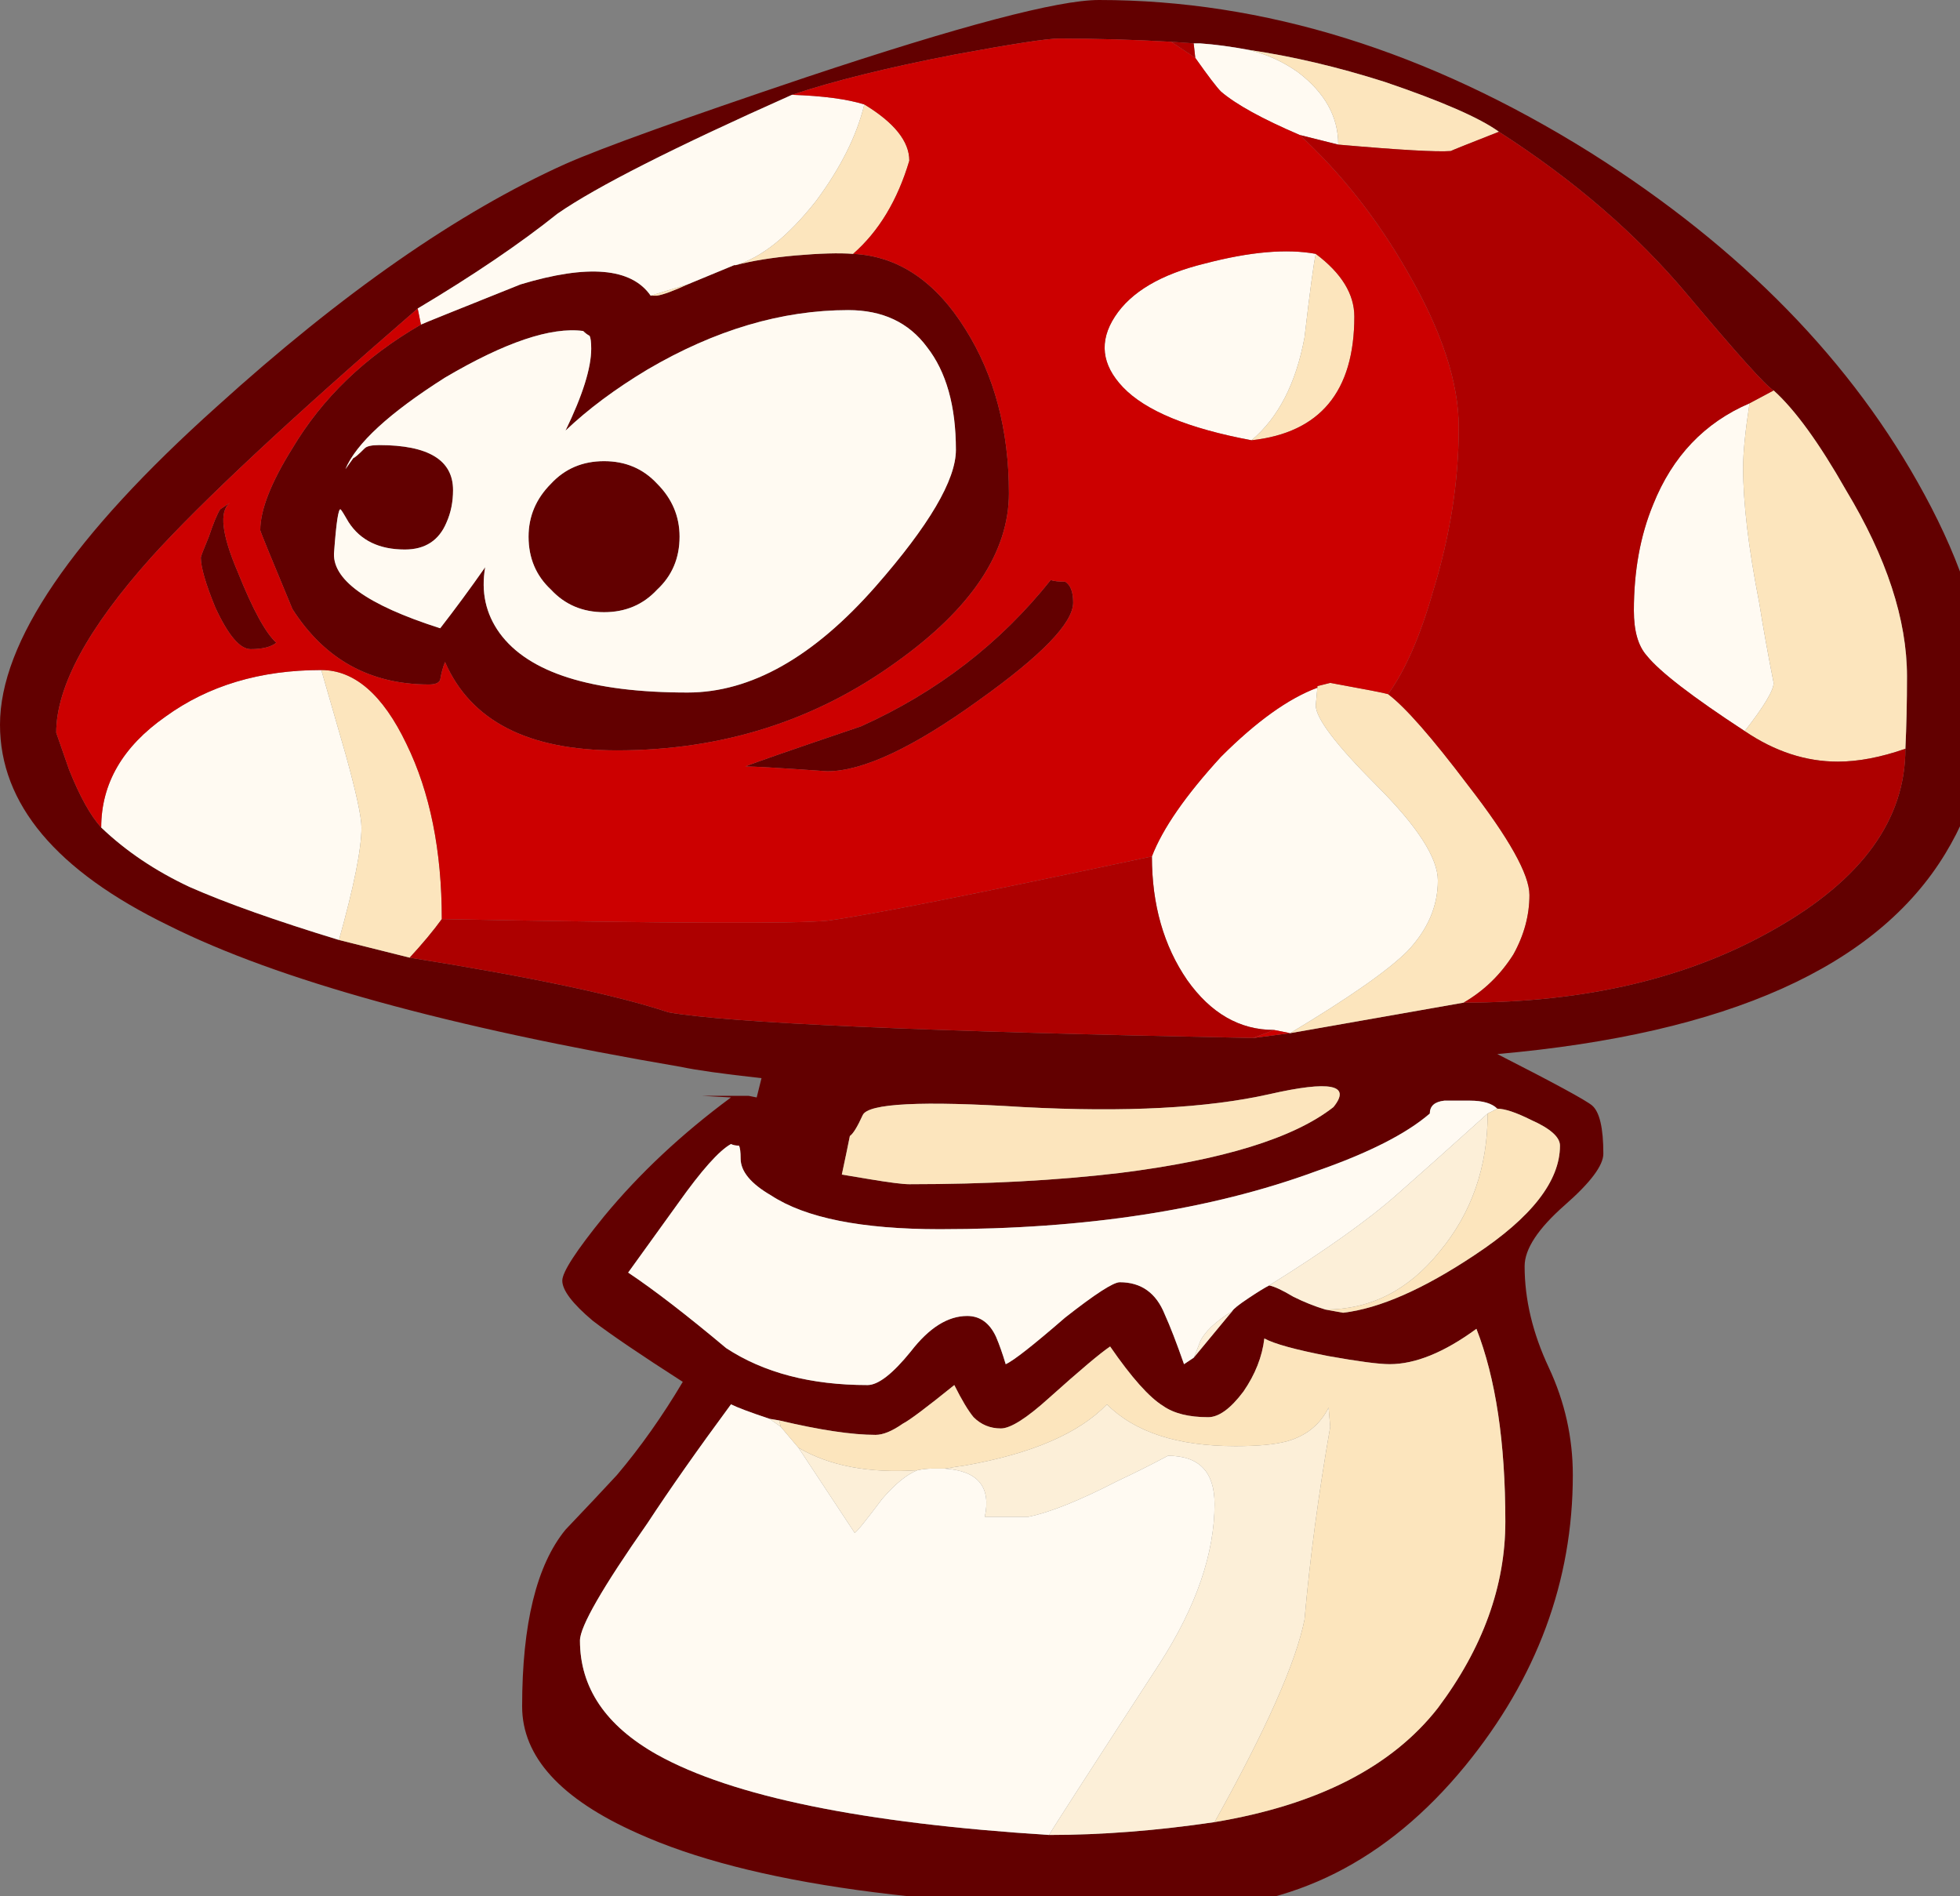 
<svg xmlns="http://www.w3.org/2000/svg" version="1.1" xmlns:xlink="http://www.w3.org/1999/xlink" preserveAspectRatio="none" x="0px" y="0px" width="61px" height="59px" viewBox="0 0 61 59">
<rect x="0" y="0" width="61" height="59" fill="#808080" stroke="none"/>
<defs>
<g id="Layer0_0_FILL">
<path fill="#620000" stroke="none" d="
M 34.2 0
Q 32.3 0 25.1 2.4 19.3 4.35 17.6 5.1 12.6 7.35 6.75 12.65 0 18.7 0 22.55 0 26.25 5.25 28.8 10.35 31.35 21.2 33.2 21.9 33.35 23.7 33.55
L 23.55 34.15 23.3 34.1 21.85 34.1 22.75 34.15
Q 20.45 35.85 18.8 37.85 17.5 39.45 17.5 39.85 17.5 40.3 18.45 41.1 19.3 41.75 21.25 43 20.3 44.6 19.2 45.9 18.6 46.55 17.6 47.6 16.25 49.25 16.25 53.1 16.25 55.45 19.85 57.05 25.05 59.4 36.75 59.4 41.95 59.4 45.6 54.95 48.95 50.85 48.95 45.9 48.95 44.15 48.2 42.55 47.45 40.95 47.45 39.4 47.45 38.6 48.7 37.5 49.9 36.45 49.9 35.9 49.9 34.7 49.55 34.4 49.25 34.15 46.6 32.8 57.35 31.85 60.55 26.55 63.4 21.85 59.9 15.4 56.55 9.2 49.5 4.75 41.9 0 34.2 0
M 36.45 1.3
L 37.15 1.35 37.35 1.35
Q 38.05 1.4 38.85 1.55 40.9 1.85 43.1 2.55 45.75 3.45 46.65 4.1 50.15 6.35 52.5 9.15 54.85 11.95 55.2 12.15 56.2 13.05 57.45 15.25 59.35 18.4 59.35 21.05 59.35 22.25 59.3 23.3 59.3 26.6 55.25 28.9 51.25 31.2 45.55 31.2
L 40.15 32.15 39 32.3
Q 23.6 32 20.8 31.5 18.4 30.7 12.75 29.8
L 10.55 29.25
Q 7.6 28.35 5.9 27.6 4.3 26.85 3.15 25.75 2.65 25.2 2.15 23.95
L 1.75 22.8
Q 1.75 20.65 4.7 17.35 7.05 14.75 13 9.6 15.6 8.05 17.35 6.65 19.15 5.4 24.65 2.95 26.6 2.3 29.7 1.7 32.4 1.2 32.95 1.2 34.7 1.2 36.45 1.3
M 46.6 34.5
Q 46.95 34.5 47.65 34.85 48.55 35.25 48.55 35.65 48.55 37.3 45.9 39.05 43.5 40.65 41.8 40.85
L 41.25 40.75
Q 40.75 40.6 40.25 40.35 39.75 40.05 39.5 40 39.3 40.1 38.85 40.4 38.4 40.7 38.35 40.8
L 37.15 42.25 36.85 42.45
Q 36.5 41.45 36.25 40.9 35.85 39.9 34.85 39.9 34.55 39.9 33.15 41 31.65 42.3 31.3 42.45 31.15 41.95 31 41.6 30.7 40.95 30.1 40.95 29.2 40.95 28.35 42.05 27.5 43.1 27 43.1 24.35 43.1 22.6 41.95 20.75 40.4 19.55 39.6
L 21.1 37.45
Q 22.2 35.9 22.75 35.6 22.85 35.65 23 35.65 23.05 35.75 23.05 36.05 23.05 36.65 24 37.2 25.6 38.25 29.25 38.25 36.05 38.25 40.95 36.45 43.4 35.6 44.5 34.65 44.5 34.3 44.95 34.25 45.2 34.25 45.75 34.25 46.35 34.25 46.6 34.5
M 39.5 34.05
Q 42.35 33.4 41.5 34.45 39.65 35.9 34.85 36.5 31.9 36.85 28.3 36.85 28 36.85 27.1 36.7
L 26.2 36.55
Q 26.35 35.85 26.45 35.35 26.6 35.25 26.85 34.7 27.1 34.15 31.85 34.45 36.6 34.7 39.5 34.05
M 39.35 41.65
Q 39.8 41.9 41.35 42.2 42.75 42.45 43.25 42.45 44.45 42.45 45.95 41.35 46.85 43.65 46.85 47.35 46.85 50.35 44.75 53.15 42.6 55.9 37.8 56.7 35.1 57.1 32.65 57.1 23.95 56.55 20.45 54.6 18.05 53.25 18.05 51.05 18.05 50.4 20.15 47.4 21.2 45.8 22.75 43.7 23.05 43.85 23.95 44.15
L 24.25 44.2
Q 26.15 44.65 27.25 44.65 27.6 44.65 28.1 44.3 28.4 44.15 29.7 43.1 30.05 43.8 30.3 44.1 30.65 44.45 31.15 44.45 31.6 44.45 32.65 43.5 34.1 42.2 34.55 41.9 35.55 43.35 36.2 43.75 36.7 44.1 37.6 44.1 38.1 44.1 38.7 43.3 39.25 42.5 39.35 41.65
M 13.1 10.1
Q 10.5 11.6 9.1 13.95 8.1 15.55 8.1 16.5 8.1 16.55 9.1 18.95 10.6 21.3 13.35 21.3 13.65 21.3 13.7 21.15 13.75 20.85 13.85 20.6 15.05 23.35 19.2 23.35 24.1 23.35 27.9 20.6 31.4 18.1 31.4 15.35 31.4 12.4 30.05 10.25 28.65 8 26.55 7.9 25.9 7.85 24.75 7.95 23.65 8.05 22.9 8.25
L 22.85 8.25 21.4 8.85
Q 20.75 9.15 20.45 9.2
L 20.25 9.2
Q 19.35 7.9 16.2 8.85 13.2 10.05 13.1 10.1
M 11.35 13.95
Q 11.05 14.25 11 14.25
L 10.75 14.6
Q 11.25 13.4 13.85 11.75 16.65 10.1 18.15 10.3 18.25 10.4 18.35 10.45 18.4 10.55 18.4 10.85 18.4 11.75 17.6 13.4 18.65 12.4 20.15 11.5 23.3 9.65 26.4 9.65 28 9.65 28.85 10.8 29.75 11.95 29.75 14 29.75 15.4 27.25 18.25 24.35 21.55 21.4 21.55 16.9 21.55 15.55 19.7 14.9 18.8 15.1 17.65 14.4 18.65 13.7 19.55 10.25 18.45 10.4 17.15 10.5 15.8 10.6 15.85 10.65 15.9 10.85 16.25 11.4 17.1 12.6 17.1 13.55 17.1 13.9 16.25 14.1 15.8 14.1 15.25 14.1 13.85 11.8 13.85 11.45 13.85 11.35 13.95
M 16.45 16.7
Q 16.45 17.7 17.15 18.35 17.8 19.05 18.8 19.05 19.8 19.05 20.45 18.35 21.15 17.7 21.15 16.7 21.15 15.75 20.45 15.05 19.8 14.35 18.8 14.35 17.8 14.35 17.15 15.05 16.45 15.75 16.45 16.7
M 26.8 22.6
Q 23.55 23.7 23.2 23.85 23.6 23.85 25.75 24 27.4 24 30.45 21.8 33.4 19.7 33.4 18.75 33.4 18.25 33.15 18.1 32.85 18.1 32.7 18.05 30.35 21 26.8 22.6
M 7.15 15.65
L 6.85 15.85
Q 6.7 16.1 6.5 16.7 6.25 17.3 6.25 17.35 6.25 17.8 6.7 18.9 7.3 20.2 7.8 20.2 8.35 20.2 8.6 20 8.1 19.55 7.4 17.8 6.65 16.05 7.15 15.65 Z"/>

<path fill="#FFFAF2" stroke="none" d="
M 24.3 44.4
L 23.95 44.15
Q 23.05 43.85 22.75 43.7 21.2 45.8 20.15 47.4 18.05 50.4 18.05 51.05 18.05 53.25 20.45 54.6 23.95 56.55 32.65 57.1 32.85 56.75 36.1 51.75 37.8 49.1 37.8 46.8 37.8 45.3 36.35 45.3 35.6 45.7 34.75 46.1 33 47 32 47.2
L 30.65 47.2
Q 30.95 45.8 29.4 45.7 29.2 45.7 29 45.7 28.8 45.7 28.55 45.75 28.05 45.95 27.45 46.65 26.7 47.65 26.6 47.7
L 24.85 45.05 24.3 44.4
M 39.5 40
Q 42.15 38.35 43.5 37.15 44.3 36.45 46.3 34.65
L 46.6 34.5
Q 46.35 34.25 45.75 34.25 45.2 34.25 44.95 34.25 44.5 34.3 44.5 34.65 43.4 35.6 40.95 36.45 36.05 38.25 29.25 38.25 25.6 38.25 24 37.2 23.05 36.65 23.05 36.05 23.05 35.75 23 35.65 22.85 35.65 22.75 35.6 22.2 35.9 21.1 37.45
L 19.55 39.6
Q 20.75 40.4 22.6 41.95 24.35 43.1 27 43.1 27.5 43.1 28.35 42.05 29.2 40.95 30.1 40.95 30.7 40.95 31 41.6 31.15 41.95 31.3 42.45 31.65 42.3 33.15 41 34.55 39.9 34.85 39.9 35.85 39.9 36.25 40.9 36.5 41.45 36.85 42.45
L 37.15 42.25
Q 37.2 42.15 37.35 41.75 37.55 41.3 38.35 40.8 38.4 40.7 38.85 40.4 39.3 40.1 39.5 40
M 54.25 14.55
Q 54.25 13.85 54.45 12.55 52.35 13.45 51.45 15.7 50.85 17.15 50.85 19 50.85 19.95 51.25 20.4 51.85 21.15 54.3 22.75 55.2 21.6 55.2 21.25 54.95 20 54.75 18.75 54.25 16.2 54.25 14.55
M 38 23.55
Q 36.35 25.35 35.85 26.65 35.85 28.9 36.95 30.5 38.05 32.05 39.65 32.05
L 40.15 32.15
Q 42.9 30.5 43.8 29.6 44.75 28.6 44.75 27.4 44.75 26.35 42.85 24.45 40.95 22.55 40.95 21.95
L 41 21.4
Q 39.65 21.9 38 23.55
M 3.15 25.75
Q 4.3 26.85 5.9 27.6 7.6 28.35 10.55 29.25 11.25 26.75 11.25 25.75 11.25 25.25 10.75 23.45 10.1 21.2 10 20.85 7.15 20.85 5.15 22.3 3.15 23.7 3.15 25.75
M 13 9.6
L 13.1 10.1
Q 13.2 10.05 16.2 8.85 19.35 7.9 20.25 9.2
L 21.4 8.85 22.85 8.25 22.9 8.25
Q 24.1 7.9 25.4 6.25 26.55 4.7 26.9 3.25 26.1 3 24.65 2.95 19.15 5.4 17.35 6.65 15.6 8.05 13 9.6
M 11 14.25
Q 11.05 14.25 11.35 13.95 11.45 13.85 11.8 13.85 14.1 13.85 14.1 15.25 14.1 15.8 13.9 16.25 13.55 17.1 12.6 17.1 11.4 17.1 10.85 16.25 10.65 15.9 10.6 15.85 10.5 15.8 10.4 17.15 10.25 18.45 13.7 19.55 14.4 18.65 15.1 17.65 14.9 18.8 15.55 19.7 16.9 21.55 21.4 21.55 24.35 21.55 27.25 18.25 29.75 15.4 29.75 14 29.75 11.95 28.85 10.8 28 9.65 26.4 9.65 23.3 9.65 20.15 11.5 18.65 12.4 17.6 13.4 18.4 11.75 18.4 10.85 18.4 10.55 18.35 10.45 18.25 10.4 18.15 10.3 16.65 10.1 13.85 11.75 11.25 13.4 10.75 14.6
L 11 14.25
M 17.15 18.35
Q 16.45 17.7 16.45 16.7 16.45 15.75 17.15 15.05 17.8 14.35 18.8 14.35 19.8 14.35 20.45 15.05 21.15 15.75 21.15 16.7 21.15 17.7 20.45 18.35 19.8 19.05 18.8 19.05 17.8 19.05 17.15 18.35
M 37.2 1.8
Q 37.8 2.65 38 2.85 38.7 3.45 40.45 4.2
L 41.65 4.5
Q 41.65 3.2 40.4 2.25 39.7 1.75 38.85 1.55 38.05 1.4 37.35 1.35
L 37.15 1.35 37.2 1.8
M 34.7 9.85
Q 33.95 11 34.95 12.05 36 13.15 38.95 13.7 40.2 12.65 40.6 10.5 40.85 8.35 40.95 7.9 39.6 7.65 37.5 8.2 35.45 8.7 34.7 9.85 Z"/>

<path fill="#FCEFD8" stroke="none" d="
M 28.55 45.75
Q 26.3 45.9 24.85 45.05
L 26.6 47.7
Q 26.7 47.65 27.45 46.65 28.05 45.95 28.55 45.75
M 24.25 44.2
L 23.95 44.15 24.3 44.4 24.25 44.2
M 41.35 43.8
Q 40.95 44.6 40.05 44.85 39.5 45 38.45 45 35.75 45 34.45 43.7 33.15 45.05 30.05 45.6 29.7 45.65 29.4 45.7 30.95 45.8 30.65 47.2
L 32 47.2
Q 33 47 34.75 46.1 35.6 45.7 36.35 45.3 37.8 45.3 37.8 46.8 37.8 49.1 36.1 51.75 32.85 56.75 32.65 57.1 35.1 57.1 37.8 56.7 40.2 52.4 40.6 50.4 40.85 47.55 41.4 44.4
L 41.35 43.8
M 37.35 41.75
Q 37.2 42.15 37.15 42.25
L 38.35 40.8
Q 37.55 41.3 37.35 41.75
M 43.5 37.15
Q 42.15 38.35 39.5 40 39.75 40.05 40.25 40.35 40.75 40.6 41.25 40.75 43.35 40.75 44.8 38.95 46.3 37.15 46.3 34.65 44.3 36.45 43.5 37.15 Z"/>

<path fill="#FCE5BD" stroke="none" d="
M 40.05 44.85
Q 40.95 44.6 41.35 43.8
L 41.4 44.4
Q 40.85 47.55 40.6 50.4 40.2 52.4 37.8 56.7 42.6 55.9 44.75 53.15 46.85 50.35 46.85 47.35 46.85 43.65 45.95 41.35 44.45 42.45 43.25 42.45 42.75 42.45 41.35 42.2 39.8 41.9 39.35 41.65 39.25 42.5 38.7 43.3 38.1 44.1 37.6 44.1 36.7 44.1 36.2 43.75 35.55 43.35 34.55 41.9 34.1 42.2 32.65 43.5 31.6 44.45 31.15 44.45 30.65 44.45 30.3 44.1 30.05 43.8 29.7 43.1 28.4 44.15 28.1 44.3 27.6 44.65 27.25 44.65 26.15 44.65 24.25 44.2
L 24.3 44.4 24.85 45.05
Q 26.3 45.9 28.55 45.75 28.8 45.7 29 45.7 29.2 45.7 29.4 45.7 29.7 45.65 30.05 45.6 33.15 45.05 34.45 43.7 35.75 45 38.45 45 39.5 45 40.05 44.85
M 41.5 34.45
Q 42.35 33.4 39.5 34.05 36.6 34.7 31.85 34.45 27.1 34.15 26.85 34.7 26.6 35.25 26.45 35.35 26.35 35.85 26.2 36.55
L 27.1 36.7
Q 28 36.85 28.3 36.85 31.9 36.85 34.85 36.5 39.65 35.9 41.5 34.45
M 47.65 34.85
Q 46.95 34.5 46.6 34.5
L 46.3 34.65
Q 46.3 37.15 44.8 38.95 43.35 40.75 41.25 40.75
L 41.8 40.85
Q 43.5 40.65 45.9 39.05 48.55 37.3 48.55 35.65 48.55 35.25 47.65 34.85
M 45.7 24.45
Q 44 22.2 43.2 21.6 43.05 21.55 41.4 21.25
L 41 21.35 41 21.4 40.95 21.95
Q 40.95 22.55 42.85 24.45 44.75 26.35 44.75 27.4 44.75 28.6 43.8 29.6 42.9 30.5 40.15 32.15
L 45.55 31.2
Q 46.5 30.65 47.1 29.7 47.6 28.8 47.6 27.85 47.6 26.9 45.7 24.45
M 45.15 4.7
Q 45.25 4.65 46.65 4.1 45.75 3.45 43.1 2.55 40.9 1.85 38.85 1.55 39.7 1.75 40.4 2.25 41.65 3.2 41.65 4.5 44.5 4.75 45.15 4.7
M 54.45 12.55
Q 54.25 13.85 54.25 14.55 54.25 16.2 54.75 18.75 54.95 20 55.2 21.25 55.2 21.6 54.3 22.75 55.7 23.7 57.2 23.7 58.15 23.7 59.3 23.3 59.35 22.25 59.35 21.05 59.35 18.4 57.45 15.25 56.2 13.05 55.2 12.15
L 54.45 12.55
M 20.25 9.2
L 20.45 9.2
Q 20.75 9.15 21.4 8.85
L 20.25 9.2
M 24.75 7.95
Q 25.9 7.85 26.55 7.9 27.75 6.85 28.3 5 28.3 4.1 26.9 3.25 26.55 4.7 25.4 6.25 24.1 7.9 22.9 8.25 23.65 8.05 24.75 7.95
M 10.75 23.45
Q 11.25 25.25 11.25 25.75 11.25 26.75 10.55 29.25
L 12.75 29.8
Q 13.35 29.15 13.75 28.6 13.75 25.4 12.65 23.15 11.55 20.85 10 20.85 10.1 21.2 10.75 23.45
M 38.95 13.7
Q 42.15 13.35 42.15 9.85 42.15 8.8 40.95 7.9 40.85 8.35 40.6 10.5 40.2 12.65 38.95 13.7 Z"/>

<path fill="#AD0000" stroke="none" d="
M 39 32.3
L 39.65 32.05
Q 38.05 32.05 36.95 30.5 35.85 28.9 35.85 26.65 27.65 28.4 25.75 28.65 24.3 28.8 13.75 28.6 13.35 29.15 12.75 29.8 18.4 30.7 20.8 31.5 23.6 32 39 32.3
M 55.2 12.15
Q 54.85 11.95 52.5 9.15 50.15 6.35 46.65 4.1 45.25 4.65 45.15 4.7 44.5 4.75 41.65 4.5
L 40.45 4.2
Q 42.4 6 43.8 8.45 45.4 11.2 45.4 13.3 45.4 15.8 44.6 18.4 44 20.5 43.2 21.6 44 22.2 45.7 24.45 47.6 26.9 47.6 27.85 47.6 28.8 47.1 29.7 46.5 30.65 45.55 31.2 51.25 31.2 55.25 28.9 59.3 26.6 59.3 23.3 58.15 23.7 57.2 23.7 55.7 23.7 54.3 22.75 51.85 21.15 51.25 20.4 50.85 19.95 50.85 19 50.85 17.15 51.45 15.7 52.35 13.45 54.45 12.55
L 55.2 12.15
M 37.15 1.35
L 36.45 1.3 37.2 1.8 37.15 1.35 Z"/>

<path fill="#CC0000" stroke="none" d="
M 39 32.3
L 40.15 32.15 39.65 32.05 39 32.3
M 38 2.85
Q 37.8 2.65 37.2 1.8
L 36.45 1.3
Q 34.7 1.2 32.95 1.2 32.4 1.2 29.7 1.7 26.6 2.3 24.65 2.95 26.1 3 26.9 3.25 28.3 4.1 28.3 5 27.75 6.85 26.55 7.9 28.65 8 30.05 10.25 31.4 12.4 31.4 15.35 31.4 18.1 27.9 20.6 24.1 23.35 19.2 23.35 15.05 23.35 13.85 20.6 13.75 20.85 13.7 21.15 13.65 21.3 13.35 21.3 10.6 21.3 9.1 18.95 8.1 16.55 8.1 16.5 8.1 15.55 9.1 13.95 10.5 11.6 13.1 10.1
L 13 9.6
Q 7.05 14.75 4.7 17.35 1.75 20.65 1.75 22.8
L 2.15 23.95
Q 2.65 25.2 3.15 25.75 3.15 23.7 5.15 22.3 7.15 20.85 10 20.85 11.55 20.85 12.65 23.15 13.75 25.4 13.75 28.6 24.3 28.8 25.75 28.65 27.65 28.4 35.85 26.65 36.35 25.35 38 23.55 39.65 21.9 41 21.4
L 41 21.35 41.4 21.25
Q 43.05 21.55 43.2 21.6 44 20.5 44.6 18.4 45.4 15.8 45.4 13.3 45.4 11.2 43.8 8.45 42.4 6 40.45 4.2 38.7 3.45 38 2.85
M 6.85 15.85
L 7.15 15.65
Q 6.65 16.05 7.4 17.8 8.1 19.55 8.6 20 8.35 20.2 7.8 20.2 7.3 20.2 6.7 18.9 6.25 17.8 6.25 17.35 6.25 17.3 6.5 16.7 6.7 16.1 6.85 15.85
M 34.95 12.05
Q 33.95 11 34.7 9.85 35.45 8.7 37.5 8.2 39.6 7.65 40.95 7.9 42.15 8.8 42.15 9.85 42.15 13.35 38.95 13.7 36 13.15 34.95 12.05
M 23.2 23.85
Q 23.55 23.7 26.8 22.6 30.35 21 32.7 18.05 32.85 18.1 33.15 18.1 33.4 18.25 33.4 18.75 33.4 19.7 30.45 21.8 27.4 24 25.75 24 23.6 23.85 23.2 23.85 Z"/>
</g>
</defs>

<g transform="matrix( 1, 0, 0, 1, 0,0) ">
<use xlink:href="#Layer0_0_FILL"/>
</g>
</svg>
